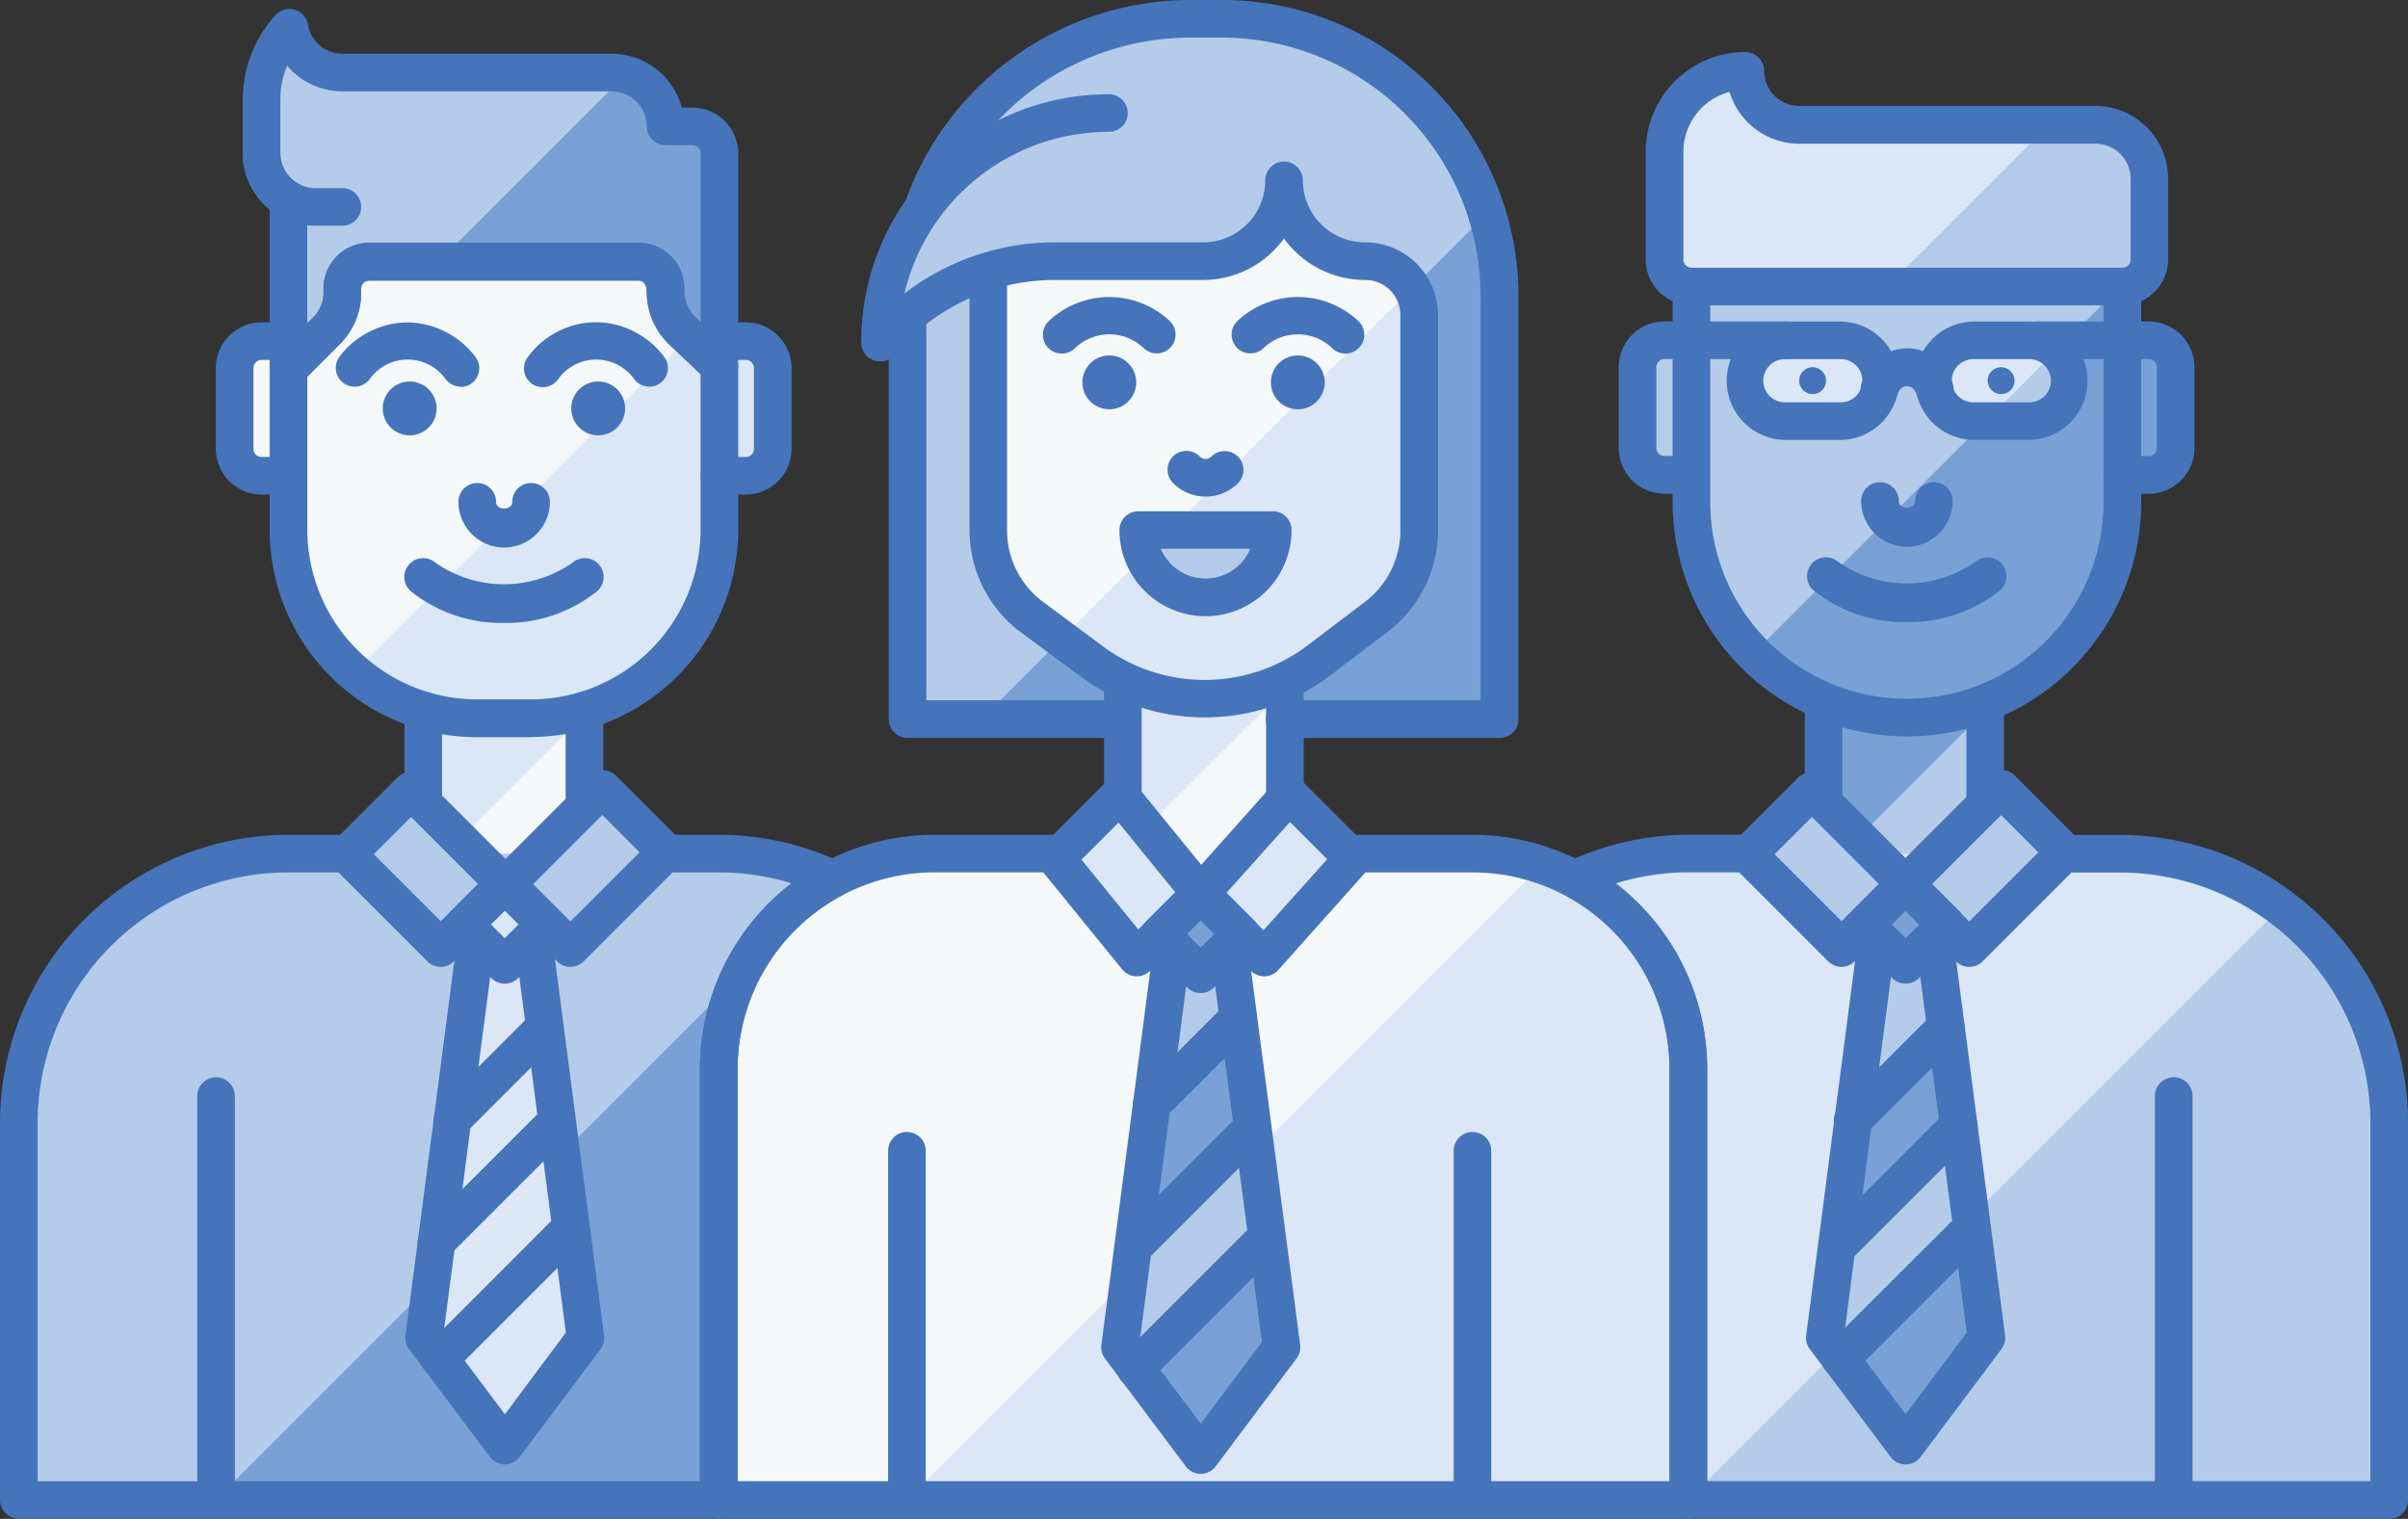 <svg xmlns="http://www.w3.org/2000/svg" width="49.167" height="31.012" viewBox="0 0 49.167 31.012">
    <rect x="0" y="0" width="49.167" height="31.012" fill="#333333" stroke="none"/>
    <defs>
        <style>
            .cls-1{fill:#b4cbea}.cls-2{fill:#79a1d5}.cls-3{fill:#f4f8f8}.cls-4{fill:#dbe7f6}.cls-5{fill:#4574ba}
        </style>
    </defs>
    <g id="icon-total-user" transform="translate(0 -11.816)">
        <path id="Path_488" d="M15.75 14.562h-.55a1.1 1.1 0 0 0-1.1-1.1H8.6a1.1 1.1 0 0 1-1.081-.913 2.183 2.183 0 0 0-.568 1.463v1.1a1.1 1.1 0 0 0 .55.947v3.452l.777-.777a1.1 1.1 0 0 0 .323-.778v-.084a.55.55 0 0 1 .55-.55h5.5a.55.55 0 0 1 .55.55v.066a1.1 1.1 0 0 0 .343.8l.756.716v-4.343a.552.552 0 0 0-.55-.549z" class="cls-1" data-name="Path 488" transform="translate(-1.611 -.17)"/>
        <path id="Path_489" d="M16.841 14.85h-.55a1.1 1.1 0 0 0-.81-1.056l-3.821 3.821h4.081a.55.55 0 0 1 .55.55v.066a1.1 1.1 0 0 0 .343.8l.756.716V15.4a.549.549 0 0 0-.549-.55z" class="cls-2" data-name="Path 489" transform="translate(-2.702 -.458)"/>
        <path id="Rectangle_569" d="M0 0h3.238v4.311H0z" class="cls-3" data-name="Rectangle 569" transform="translate(8.695 25.844)"/>
        <path id="Path_490" d="M14.556 30.637v-.561h-3.238v3.8z" class="cls-4" data-name="Path 490" transform="translate(-2.623 -4.232)"/>
        <path id="Path_491" d="M16.467 22.592v1.649a3.849 3.849 0 0 1-3.849 3.849h-1.1a3.849 3.849 0 0 1-3.849-3.849v-3.284l.777-.777a1.1 1.1 0 0 0 .323-.778v-.084a.55.55 0 0 1 .55-.55h5.5a.55.55 0 0 1 .55.55v.066a1.1 1.1 0 0 0 .343.8l.756.716v1.694z" class="cls-3" data-name="Path 491" transform="translate(-1.777 -1.611)"/>
        <path id="Path_492" d="M9.421 27.61a3.815 3.815 0 0 0 2.5.947h1.1a3.849 3.849 0 0 0 3.849-3.849v-3.342l-.62-.587z" class="cls-4" data-name="Path 492" transform="translate(-2.183 -2.077)"/>
        <path id="Path_493" d="M14.8 34.505H6A5.5 5.5 0 0 0 .5 40v7.7h14.293v-8.8a4.4 4.4 0 0 1 2.325-3.88 5.47 5.47 0 0 0-2.318-.515z" class="cls-1" data-name="Path 493" transform="translate(-.116 -5.258)"/>
        <path id="Path_494" d="M5.726 48.444h10.279v-8.8a4.366 4.366 0 0 1 .46-1.941z" class="cls-2" data-name="Path 494" transform="translate(-1.327 -6)"/>
        <path id="Path_495" d="M12.331 36.776l-1.063 8.141 1.649 2.2 1.65-2.2-1.067-8.141" class="cls-4" data-name="Path 495" transform="translate(-2.612 -5.785)"/>
        <path id="Path_496" d="M14.168 40.977l-2.4 2.4.242-2.508 1.9-1.9z" class="cls-4" data-name="Path 496" transform="translate(-2.727 -6.294)"/>
        <path id="Path_497" d="M12.932 48.893l1.649-2.2-.3-2.254-2.681 2.683z" class="cls-4" data-name="Path 497" transform="translate(-2.689 -7.561)"/>
        <path id="Path_498" d="M36.044 18.09a5.7 5.7 0 0 0-5.689-5.774h-.635A5.777 5.777 0 0 0 24.3 16.1l-.011.068a4.64 4.64 0 0 0-.9 2.742v.015a4.767 4.767 0 0 1 .561-.553v8.237h12.1v-5.444l-.012-1.529.012-.87v-.676z" class="cls-1" data-name="Path 498" transform="translate(-5.42 -.116)"/>
        <path id="Path_499" d="M26.085 27.816h10.584v-5.448l-.012-1.529.012-.87v-.677a5.921 5.921 0 0 0-.276-1.785z" class="cls-2" data-name="Path 499" transform="translate(-6.046 -1.319)"/>
        <path id="Path_500" d="M33.962 18.26h-.012a1.649 1.649 0 0 1-1.65-1.649 1.649 1.649 0 0 1-1.649 1.649h-3.024a4.651 4.651 0 0 0-1.364.209v5.284a2.2 2.2 0 0 0 .887 1.765l1.235.917A3.85 3.85 0 0 0 33 26.416l1.185-.9a2.2 2.2 0 0 0 .872-1.754v-4.401a1.1 1.1 0 0 0-1.095-1.101z" class="cls-3" data-name="Path 500" transform="translate(-6.087 -1.111)"/>
        <path id="Path_501" d="M28.214 26.64l.623.463a3.85 3.85 0 0 0 4.619-.02l1.185-.9a2.2 2.2 0 0 0 .872-1.754v-4.402a1.088 1.088 0 0 0-.147-.539z" class="cls-4" data-name="Path 501" transform="translate(-6.539 -1.778)"/>
        <path id="Rectangle_570" d="M0 0h3.238v4.311H0z" class="cls-3" data-name="Rectangle 570" transform="translate(22.964 25.844)"/>
        <path id="Path_502" d="M29.892 33.387l3.239-3.238v-.073h-3.239z" class="cls-4" data-name="Path 502" transform="translate(-6.928 -4.232)"/>
        <path id="Path_503" d="M34.5 34.505h-11a4.4 4.4 0 0 0-4.4 4.4v8.8h19.8V38.9a4.4 4.4 0 0 0-4.4-4.395z" class="cls-3" data-name="Path 503" transform="translate(-4.428 -5.258)"/>
        <path id="Path_504" d="M37.064 34.808L24.1 47.773h15.958v-8.8a4.4 4.4 0 0 0-2.994-4.165z" class="cls-4" data-name="Path 504" transform="translate(-5.585 -5.329)"/>
        <path id="Path_505" d="M30.827 37.027l-1.064 8.142 1.65 2.2 1.649-2.2L32 37.027" class="cls-1" data-name="Path 505" transform="translate(-6.898 -5.843)"/>
        <path id="Path_506" d="M32.6 40.866l-2.4 2.4.243-2.508 1.9-1.9z" class="cls-2" data-name="Path 506" transform="translate(-6.998 -6.268)"/>
        <path id="Path_507" d="M31.607 49.025l1.649-2.2-.294-2.255-2.683 2.683z" class="cls-2" data-name="Path 507" transform="translate(-7.018 -7.591)"/>
        <path id="Path_508" d="M49.738 14.8h-2.75a1.1 1.1 0 0 1-1.1-1.1 1.649 1.649 0 0 0-1.649 1.649v2.2a.55.55 0 0 0 .55.55h8.8a.55.55 0 0 0 .55-.55V15.9a1.1 1.1 0 0 0-1.1-1.1h-3.3z" class="cls-4" data-name="Path 508" transform="translate(-10.253 -.437)"/>
        <path id="Path_509" d="M54.41 15.134h-.95l-3.3 3.3h4.8a.55.55 0 0 0 .55-.55v-1.65a1.1 1.1 0 0 0-1.1-1.1z" class="cls-1" data-name="Path 509" transform="translate(-11.625 -.769)"/>
        <path id="Rectangle_571" d="M0 0h3.238v4.311H0z" class="cls-1" data-name="Rectangle 571" transform="translate(37.29 25.905)"/>
        <path id="Path_510" d="M49.355 28.228a4.4 4.4 0 0 1-4.4-4.4v-4.4h8.8v4.4a4.4 4.4 0 0 1-4.4 4.4z" class="cls-1" data-name="Path 510" transform="translate(-10.419 -1.765)"/>
        <path id="Path_511" d="M46.607 26.917a4.4 4.4 0 0 0 7.529-3.088v-4.4H54.1z" class="cls-2" data-name="Path 511" transform="translate(-10.802 -1.765)"/>
        <path id="Path_512" d="M51.778 30.583v-.428H48.54v3.666z" class="cls-2" data-name="Path 512" transform="translate(-11.25 -4.25)"/>
        <path id="Path_513" d="M52.985 34.505h-8.8a5.463 5.463 0 0 0-2.33.524 4.4 4.4 0 0 1 2.32 3.871v8.8h14.309V40a5.5 5.5 0 0 0-5.499-5.495z" class="cls-4" data-name="Path 513" transform="translate(-9.701 -5.258)"/>
        <path id="Rectangle_572" d="M0 0h1.166v1.166H0z" class="cls-2" data-name="Rectangle 572" transform="rotate(45 -16.586 61.908)"/>
        <path id="Path_514" d="M49.563 36.776L48.5 44.917l1.649 2.2 1.65-2.2-1.064-8.141" class="cls-1" data-name="Path 514" transform="translate(-11.24 -5.785)"/>
        <path id="Path_515" d="M51.332 41.126l-2.4 2.4.242-2.508 1.9-1.9z" class="cls-2" data-name="Path 515" transform="translate(-11.34 -6.329)"/>
        <path id="Path_516" d="M56.968 35.931l-12.1 12.1v.007h14.31v-7.7a5.485 5.485 0 0 0-2.21-4.407z" class="cls-1" data-name="Path 516" transform="translate(-10.4 -5.589)"/>
        <path id="Path_517" d="M50.246 48.893l1.65-2.2-.296-2.254-2.683 2.683z" class="cls-2" data-name="Path 517" transform="translate(-11.337 -7.561)"/>
        <path id="Rectangle_573" d="M0 0h1.166v1.166H0z" class="cls-2" data-name="Rectangle 573" transform="rotate(45 -24.02 44.629)"/>
        <path id="Path_518" d="M31.627 27.279A1.374 1.374 0 0 0 33 25.905h-2.75a1.375 1.375 0 0 0 1.377 1.374z" class="cls-1" data-name="Path 518" transform="translate(-7.011 -3.265)"/>
        <path id="Path_519" d="M31.016 34.956l-1.3 1.3-1.646-2.024 1.3-1.3z" class="cls-4" data-name="Path 519" transform="translate(-6.505 -4.894)"/>
        <path id="Path_520" d="M31.9 34.956l1.3 1.3 1.807-2.024-1.3-1.3z" class="cls-4" data-name="Path 520" transform="translate(-7.394 -4.894)"/>
        <path id="Rectangle_574" d="M0 0h1.844v2.703H0z" class="cls-1" data-name="Rectangle 574" transform="rotate(-45 38.868 6.084)"/>
        <path id="Rectangle_575" d="M0 0h1.844v2.765H0z" class="cls-1" data-name="Rectangle 575" transform="rotate(-135 12.28 13.176)"/>
        <path id="Rectangle_576" d="M0 0h1.844v2.703H0z" class="cls-1" data-name="Rectangle 576" transform="rotate(-45 53.177 -28.443)"/>
        <path id="Rectangle_577" d="M0 0h1.844v2.765H0z" class="cls-1" data-name="Rectangle 577" transform="rotate(-135 26.562 7.261)"/>
        <path id="Path_521" d="M44.612 23.611h-.538a.55.55 0 0 1-.55-.55v-1.65a.55.55 0 0 1 .55-.55h.539" class="cls-1" data-name="Path 521" transform="translate(-10.087 -2.096)"/>
        <path id="Path_522" d="M54.085 20.861h.539a.55.55 0 0 1 .55.55v1.649a.55.55 0 0 1-.55.55h-.539m-4.949-1.925a.825.825 0 0 1-.825.825h-1.1a.825.825 0 0 1-.825-.825.825.825 0 0 1 .825-.825h1.1a.826.826 0 0 1 .825.825z" class="cls-2" data-name="Path 522" transform="translate(-10.751 -2.096)"/>
        <path id="Path_523" d="M51.4 21.685a.825.825 0 0 1 .825-.825h1.1a.825.825 0 0 1 .825.825.825.825 0 0 1-.825.825h-1.1a.825.825 0 0 1-.825-.825z" class="cls-4" data-name="Path 523" transform="translate(-11.912 -2.096)"/>
        <path id="Path_524" d="M54.2 21.153l-1.425 1.425h.867a.825.825 0 0 0 .825-.825.816.816 0 0 0-.267-.6z" class="cls-1" data-name="Path 524" transform="translate(-12.231 -2.164)"/>
        <path id="Path_525" d="M46.387 21.685a.825.825 0 0 1 .825-.825h1.1a.825.825 0 0 1 .825.825.825.825 0 0 1-.825.825h-1.1a.825.825 0 0 1-.825-.825z" class="cls-4" data-name="Path 525" transform="translate(-10.751 -2.096)"/>
        <path id="Rectangle_578" d="M0 0h1.166v1.166H0z" class="cls-4" data-name="Rectangle 578" transform="rotate(45 -30.895 27.38)"/>
        <path id="Path_526" d="M7.325 23.633h-.538a.55.55 0 0 1-.55-.55v-1.65a.55.55 0 0 1 .55-.55h.266" class="cls-3" data-name="Path 526" transform="translate(-1.446 -2.101)"/>
        <path id="Path_527" d="M19.328 20.883h.331a.55.55 0 0 1 .55.55v1.649a.55.55 0 0 1-.55.55h-.539" class="cls-4" data-name="Path 527" transform="translate(-4.432 -2.101)"/>
        <path id="Path_528" d="M50.131 37.229a.387.387 0 0 1-.272-.112l-.824-.825a.384.384 0 0 1 0-.543l.824-.824a.384.384 0 0 1 .543 0l.825.824a.386.386 0 0 1 0 .544l-.825.824a.384.384 0 0 1-.271.112zm-.281-1.209l.281.282.282-.282-.282-.281zm-.8 4.387a.384.384 0 0 1-.272-.655l1.9-1.9a.384.384 0 1 1 .543.543l-1.9 1.9a.383.383 0 0 1-.268.112zm-.242 2.508a.384.384 0 0 1-.272-.655l2.4-2.4a.384.384 0 1 1 .543.543l-2.4 2.4a.38.38 0 0 1-.268.112zm-.008 2.361a.384.384 0 0 1-.272-.655l2.525-2.521a.384.384 0 0 1 .543.543l-2.522 2.522a.383.383 0 0 1-.274.111z" class="cls-5" data-name="Path 528" transform="translate(-11.222 -5.33)"/>
        <path id="Path_529" d="M49.212 43.364a.384.384 0 0 1-.307-.154l-1.649-2.2a.38.38 0 0 1-.074-.28l1.063-8.142a.38.38 0 0 1 .431-.332.385.385 0 0 1 .331.431l-1.043 7.987 1.248 1.665 1.248-1.665-1.042-7.987a.384.384 0 1 1 .762-.1l1.063 8.142a.38.38 0 0 1-.074.28l-1.649 2.2a.386.386 0 0 1-.308.155zm.027-14.864a4.789 4.789 0 0 1-4.784-4.784v-4.4a.384.384 0 0 1 .384-.384h8.8a.384.384 0 0 1 .384.384v4.4a4.789 4.789 0 0 1-4.784 4.784zm-4.016-8.8v4.016a4.015 4.015 0 1 0 8.03 0V19.7z" class="cls-5" data-name="Path 529" transform="translate(-10.303 -1.648)"/>
        <path id="Path_530" d="M50.069 25.949a.936.936 0 0 1-.934-.934.384.384 0 1 1 .768 0c0 .183.332.183.332 0a.384.384 0 1 1 .768 0 .936.936 0 0 1-.934.934zm0 1.539a2.959 2.959 0 0 1-1.9-.643.384.384 0 0 1 .492-.591 2.439 2.439 0 0 0 2.808 0 .384.384 0 0 1 .492.591 2.96 2.96 0 0 1-1.892.643z" class="cls-5" data-name="Path 530" transform="translate(-11.133 -2.97)"/>
        <circle id="Ellipse_56" cx=".275" cy=".275" r=".275" class="cls-5" data-name="Ellipse 56" transform="translate(36.735 19.313)"/>
        <circle id="Ellipse_57" cx=".275" cy=".275" r=".275" class="cls-5" data-name="Ellipse 57" transform="translate(40.584 19.313)"/>
        <path id="Path_531" d="M44.55 18.37h-8.8a.935.935 0 0 1-.933-.934v-2.2a2.036 2.036 0 0 1 2.034-2.036.384.384 0 0 1 .384.384.717.717 0 0 0 .716.716H44a1.486 1.486 0 0 1 1.484 1.484v1.649a.937.937 0 0 1-.934.937zm-8.02-4.357a1.269 1.269 0 0 0-.943 1.225v2.2a.166.166 0 0 0 .165.166h8.8a.166.166 0 0 0 .166-.166v-1.65a.717.717 0 0 0-.718-.716h-6.05a1.487 1.487 0 0 1-1.421-1.059zm-.79 8.206h-.54a.936.936 0 0 1-.934-.934v-1.649a.935.935 0 0 1 .934-.936h.539a.384.384 0 0 1 0 .768H35.2a.166.166 0 0 0-.166.166v1.649a.166.166 0 0 0 .166.166h.539a.384.384 0 1 1 0 .768zm9.348 0h-.539a.384.384 0 0 1 0-.768h.539a.166.166 0 0 0 .166-.166v-1.649a.166.166 0 0 0-.166-.166h-.539a.384.384 0 0 1 0-.768h.539a.936.936 0 0 1 .934.934v1.649a.935.935 0 0 1-.935.934zM5.626 42.85a.384.384 0 0 1-.384-.384v-7.949a.384.384 0 1 1 .768 0v7.949a.384.384 0 0 1-.384.384zm39.973 0a.384.384 0 0 1-.384-.384v-7.949a.384.384 0 1 1 .768 0v7.949a.384.384 0 0 1-.383.384zm-7.15-14.084a.384.384 0 0 1-.384-.384v-1.773a.384.384 0 1 1 .768 0v1.773a.384.384 0 0 1-.384.384zm3.3.179a.384.384 0 0 1-.384-.384V26.64a.384.384 0 1 1 .768 0v1.921a.384.384 0 0 1-.384.384z" class="cls-5" data-name="Path 531" transform="translate(-1.215 -.322)"/>
        <path id="Path_532" d="M48.252 36.311a.387.387 0 0 1-.272-.112l-1.911-1.911a.386.386 0 0 1 0-.544l1.3-1.3a.384.384 0 0 1 .543 0l1.911 1.911a.384.384 0 0 1 0 .543l-1.3 1.3a.378.378 0 0 1-.271.113zm-1.367-2.3l1.368 1.368.761-.761-1.367-1.367z" class="cls-5" data-name="Path 532" transform="translate(-10.651 -4.754)"/>
        <path id="Path_533" d="M50.843 33.538a.387.387 0 0 1-.272-.112l-1.3-1.3a.384.384 0 0 1 0-.543l1.955-1.955a.384.384 0 0 1 .272-.112.387.387 0 0 1 .272.112l1.3 1.3a.384.384 0 0 1 0 .543l-1.954 1.955a.39.39 0 0 1-.273.112zm-.761-1.689l.761.761 1.411-1.41-.761-.761zm-1.882-9.07h-1.1a1.209 1.209 0 1 1 0-2.418h1.1a1.209 1.209 0 1 1 0 2.418zm-1.1-1.65a.441.441 0 1 0 0 .881h1.1a.441.441 0 1 0 0-.881zm4.949 1.65h-1.1a1.209 1.209 0 1 1 0-2.418h1.1a1.209 1.209 0 1 1 0 2.418zm-1.1-1.65a.441.441 0 1 0 0 .881h1.1a.441.441 0 1 0 0-.881z" class="cls-5" data-name="Path 533" transform="translate(-10.635 -1.98)"/>
        <path id="Path_534" d="M43.328 21.128h-2.017a.384.384 0 0 1 0-.768h2.017a.384.384 0 1 1 0 .768zm6.884 0h-1.751a.384.384 0 0 1 0-.768h1.752a.384.384 0 0 1 0 .768zm-3.831 1a.384.384 0 0 1-.37-.283c-.094-.248-.336-.191-.388 0a.384.384 0 0 1-.742-.2.982.982 0 0 1 .936-.738.967.967 0 0 1 .9.625l.038.113a.383.383 0 0 1-.27.472.406.406 0 0 1-.104.008zM31.393 34.072a.386.386 0 0 1-.272-.112l-.825-.824a.386.386 0 0 1 0-.544l.825-.824a.384.384 0 0 1 .543 0l.825.824a.386.386 0 0 1 0 .544l-.825.824a.383.383 0 0 1-.271.112zm-.282-1.208l.282.281.282-.281-.282-.281zm-.721 3.873a.384.384 0 0 1-.272-.655l1.774-1.774a.384.384 0 0 1 .543.543l-1.774 1.774a.383.383 0 0 1-.271.112zm-.328 2.86a.384.384 0 0 1-.272-.655l2.351-2.35a.384.384 0 1 1 .543.543l-2.351 2.35a.38.38 0 0 1-.271.115zm0 2.524a.384.384 0 0 1-.272-.655l2.522-2.523a.384.384 0 0 1 .543.543l-2.522 2.523a.384.384 0 0 1-.267.111z" class="cls-5" data-name="Path 534" transform="translate(-6.878 -1.98)"/>
        <path id="Path_535" d="M31.3 47.636a.384.384 0 0 1-.307-.154l-1.649-2.2a.38.38 0 0 1-.074-.28l1.064-8.142a.384.384 0 1 1 .762.1l-1.046 7.988 1.25 1.664 1.248-1.665-1.048-7.986a.384.384 0 1 1 .762-.1L33.329 45a.38.38 0 0 1-.074.28l-1.649 2.2a.387.387 0 0 1-.306.156z" class="cls-5" data-name="Path 535" transform="translate(-6.782 -5.727)"/>
        <path id="Path_536" d="M29.6 36.528h-.02a.383.383 0 0 1-.278-.141l-1.646-2.024a.384.384 0 0 1 .027-.514l1.3-1.3a.361.361 0 0 1 .291-.112.383.383 0 0 1 .278.141L31.2 34.6a.384.384 0 0 1-.027.514l-1.3 1.3a.384.384 0 0 1-.273.114zm-1.129-2.382l1.159 1.425.757-.757-1.159-1.425z" class="cls-5" data-name="Path 536" transform="translate(-6.389 -4.778)"/>
        <path id="Path_537" d="M33.092 36.528a.388.388 0 0 1-.272-.112l-1.3-1.3a.385.385 0 0 1-.015-.528l1.807-2.025a.383.383 0 0 1 .276-.128.427.427 0 0 1 .283.112l1.3 1.3a.385.385 0 0 1 .015.528L33.377 36.4a.385.385 0 0 1-.276.128zm-.775-1.7l.76.759 1.3-1.45-.76-.76z" class="cls-5" data-name="Path 537" transform="translate(-7.278 -4.778)"/>
        <circle id="Ellipse_58" cx=".55" cy=".55" r=".55" class="cls-5" data-name="Ellipse 58" transform="translate(22.1 19.073)"/>
        <circle id="Ellipse_59" cx=".55" cy=".55" r=".55" class="cls-5" data-name="Ellipse 59" transform="translate(25.949 19.073)"/>
        <path id="Path_538" d="M27.149 20.865a.384.384 0 0 1-.272-.655 1.8 1.8 0 0 1 2.488 0 .384.384 0 0 1-.543.543 1.014 1.014 0 0 0-1.4 0 .383.383 0 0 1-.273.112zm5.793 0a.386.386 0 0 1-.272-.112 1.014 1.014 0 0 0-1.4 0 .384.384 0 0 1-.543-.543 1.8 1.8 0 0 1 2.488 0 .384.384 0 0 1-.271.655zm-8.953 23.51a.384.384 0 0 1-.384-.384v-6.849a.384.384 0 0 1 .768 0v6.849a.384.384 0 0 1-.384.384zm11.547 0a.384.384 0 0 1-.384-.384v-6.849a.384.384 0 0 1 .768 0v6.849a.383.383 0 0 1-.384.384z" class="cls-5" data-name="Path 538" transform="translate(-5.471 -1.83)"/>
        <path id="Path_539" d="M38.785 45.607h-19.8a.384.384 0 0 1-.384-.384v-8.8a4.789 4.789 0 0 1 4.784-4.784h2.485a.384.384 0 1 1 0 .768h-2.481a4.02 4.02 0 0 0-4.016 4.016v8.414H38.4v-8.413a4.02 4.02 0 0 0-4.015-4.016H32a.384.384 0 1 1 0-.768h2.387a4.789 4.789 0 0 1 4.783 4.784v8.8a.384.384 0 0 1-.385.383zm-9.857-20.873a.928.928 0 0 1-.661-.274.384.384 0 1 1 .544-.542.164.164 0 0 0 .117.048.164.164 0 0 0 .117-.048.384.384 0 0 1 .544.543.934.934 0 0 1-.661.273zm0 2.443a1.761 1.761 0 0 1-1.759-1.759.384.384 0 0 1 .384-.384H30.3a.384.384 0 0 1 .384.384 1.761 1.761 0 0 1-1.756 1.759zm-.914-1.377a.991.991 0 0 0 1.827 0zm-.775 5.516a.384.384 0 0 1-.384-.384v-2.37a.384.384 0 0 1 .384-.384.384.384 0 0 1 .384.384v2.37a.384.384 0 0 1-.384.386zm3.308-.054a.384.384 0 0 1-.384-.384v-2.255a.384.384 0 1 1 .768 0v2.257a.384.384 0 0 1-.384.384z" class="cls-5" data-name="Path 539" transform="translate(-4.312 -2.779)"/>
        <path id="Path_540" d="M29.9 27.044a4.227 4.227 0 0 1-2.525-.83l-1.237-.914a2.6 2.6 0 0 1-1.038-2.077v-4.737a4.315 4.315 0 0 0-1.533 1.156.385.385 0 0 1-.678-.248 5.055 5.055 0 0 1 5.057-5.073.384.384 0 1 1 0 .768 4.288 4.288 0 0 0-4.175 3.3 5.022 5.022 0 0 1 1.578-.817l.045-.014a5.06 5.06 0 0 1 1.454-.213h3.025a1.267 1.267 0 0 0 1.265-1.265.384.384 0 0 1 .768 0 1.267 1.267 0 0 0 1.265 1.265 1.488 1.488 0 0 1 1.495 1.484v4.405a2.6 2.6 0 0 1-1.024 2.06l-1.185.9a4.229 4.229 0 0 1-2.557.85zm-4.034-8.817v5a1.82 1.82 0 0 0 .733 1.457l1.235.917a3.486 3.486 0 0 0 4.158-.018l1.185-.9a1.827 1.827 0 0 0 .72-1.448v-4.406a.717.717 0 0 0-.716-.716 2.045 2.045 0 0 1-1.661-.847 2.032 2.032 0 0 1-1.65.847h-3.027a4.327 4.327 0 0 0-.979.114z" class="cls-5" data-name="Path 540" transform="translate(-5.304 -.581)"/>
        <path id="Path_541" d="M25 26.882h-4.4a.384.384 0 0 1-.384-.384v-8.25a.384.384 0 1 1 .768 0v7.864H25a.385.385 0 0 1 0 .769zm7.7 0h-4.4a.384.384 0 0 1 0-.768h4v-8.14a5.291 5.291 0 0 0-5.3-5.39h-.635a5.408 5.408 0 0 0-5.063 3.537.384.384 0 1 1-.722-.264 6.181 6.181 0 0 1 5.785-4.041H27a6.051 6.051 0 0 1 6.073 6.158V26.5a.383.383 0 0 1-.38.382zm-21.226-7.173a.383.383 0 0 1-.308-.154.951.951 0 0 0-1.547 0A.384.384 0 1 1 9 19.1a1.766 1.766 0 0 1 1.331-.7h.058a.481.481 0 0 1 .058 0 1.769 1.769 0 0 1 1.331.705.383.383 0 0 1-.307.613zm3.85 0a.383.383 0 0 1-.308-.154.952.952 0 0 0-1.548 0 .384.384 0 1 1-.615-.459 1.739 1.739 0 0 1 1.332-.7h.114a1.766 1.766 0 0 1 1.331.705.383.383 0 0 1-.078.537.376.376 0 0 1-.229.071zM12.375 31.9a.387.387 0 0 1-.272-.112l-.824-.825a.384.384 0 0 1 0-.543l.824-.824a.384.384 0 0 1 .543 0l.825.824a.386.386 0 0 1 0 .544l-.825.825a.386.386 0 0 1-.271.111zm-.281-1.209l.281.282.282-.282-.282-.281zm-.786 4.366a.384.384 0 0 1-.272-.655l1.81-1.81a.384.384 0 1 1 .543.543l-1.81 1.81a.38.38 0 0 1-.271.111zm-.325 2.493a.384.384 0 0 1-.272-.655l2.425-2.424a.384.384 0 0 1 .543.543l-2.425 2.424a.385.385 0 0 1-.271.111zm.065 2.4a.384.384 0 0 1-.272-.655l2.524-2.526a.384.384 0 0 1 .543.543l-2.522 2.522a.385.385 0 0 1-.273.113z" class="cls-5" data-name="Path 541" transform="translate(-2.069)"/>
        <path id="Path_542" d="M12.8 44.691a.384.384 0 0 1-.307-.154l-1.649-2.2a.38.38 0 0 1-.074-.28l1.063-8.142a.38.38 0 0 1 .431-.332.385.385 0 0 1 .331.431L11.549 42l1.251 1.667L14.045 42 13 34.016a.384.384 0 1 1 .762-.1l1.063 8.142a.38.38 0 0 1-.074.28l-1.649 2.2a.386.386 0 0 1-.302.153zm-.015-18.72a.936.936 0 0 1-.934-.934.384.384 0 0 1 .768 0c0 .183.332.183.332 0a.384.384 0 1 1 .768 0 .936.936 0 0 1-.937.934zm0 1.539a2.957 2.957 0 0 1-1.9-.643.384.384 0 0 1 .492-.591 2.441 2.441 0 0 0 2.808 0 .384.384 0 0 1 .492.591 2.962 2.962 0 0 1-1.895.643z" class="cls-5" data-name="Path 542" transform="translate(-2.491 -2.975)"/>
        <circle id="Ellipse_60" cx=".55" cy=".55" r=".55" class="cls-5" data-name="Ellipse 60" transform="translate(7.815 19.605)"/>
        <circle id="Ellipse_61" cx=".55" cy=".55" r=".55" class="cls-5" data-name="Ellipse 61" transform="translate(11.664 19.605)"/>
        <path id="Path_543" d="M7.209 23.9h-.538a.936.936 0 0 1-.934-.934v-1.649a.935.935 0 0 1 .934-.934h.266a.384.384 0 0 1 0 .768h-.266a.166.166 0 0 0-.166.166v1.649a.166.166 0 0 0 .166.166h.539a.384.384 0 1 1 0 .768zm9.349 0h-.539a.384.384 0 1 1 0-.768h.539a.166.166 0 0 0 .166-.166v-1.649a.166.166 0 0 0-.166-.166h-.331a.384.384 0 1 1 0-.768h.331a.936.936 0 0 1 .934.934v1.649a.936.936 0 0 1-.934.934zm-6.586 6.61a.384.384 0 0 1-.384-.384v-1.82a.384.384 0 0 1 .384-.384.384.384 0 0 1 .384.384v1.82a.384.384 0 0 1-.384.385zm3.291 0a.384.384 0 0 1-.384-.384v-1.764a.384.384 0 0 1 .384-.384.384.384 0 0 1 .384.384v1.765a.384.384 0 0 1-.384.384z" class="cls-5" data-name="Path 543" transform="translate(-1.33 -1.986)"/>
        <path id="Path_544" d="M11.02 36.311a.387.387 0 0 1-.272-.112l-1.911-1.911a.386.386 0 0 1 0-.544l1.3-1.3a.384.384 0 0 1 .543 0l1.911 1.911a.384.384 0 0 1 0 .543l-1.3 1.3a.378.378 0 0 1-.271.113zm-1.367-2.3l1.368 1.368.761-.761-1.367-1.367z" class="cls-5" data-name="Path 544" transform="translate(-2.022 -4.754)"/>
        <path id="Path_545" d="M13.308 33.053a.387.387 0 0 1-.272-.112l-1.3-1.3a.384.384 0 0 1 0-.543l1.954-1.955a.4.4 0 0 1 .543 0l1.3 1.3a.384.384 0 0 1 0 .543l-1.955 1.955a.381.381 0 0 1-.27.112zm-.761-1.689l.761.761 1.412-1.412-.761-.761zm-.046-3H11.4a4.238 4.238 0 0 1-4.233-4.234v-3.29a.387.387 0 0 1 .112-.272l.777-.777a.718.718 0 0 0 .21-.505V19.2a.935.935 0 0 1 .934-.934h5.5a.936.936 0 0 1 .934.934.766.766 0 0 0 .223.585l.757.717a.384.384 0 0 1 .12.279v3.343A4.238 4.238 0 0 1 12.5 28.36zM7.936 21v3.127a3.469 3.469 0 0 0 3.464 3.465h1.1a3.469 3.469 0 0 0 3.465-3.466v-3.178l-.636-.6a1.488 1.488 0 0 1-.463-1.077c0-.157-.075-.232-.166-.232H9.2a.166.166 0 0 0-.166.166v.083a1.474 1.474 0 0 1-.434 1.047z" class="cls-5" data-name="Path 545" transform="translate(-1.661 -1.496)"/>
        <path id="Path_546" d="M7.386 19.783a.393.393 0 0 1-.147-.029.383.383 0 0 1-.23-.283A.41.41 0 0 1 7 19.4v-3.257A1.485 1.485 0 0 1 6.451 15v-1.1a2.574 2.574 0 0 1 .667-1.72.384.384 0 0 1 .665.192.712.712 0 0 0 .7.595h5.5a1.486 1.486 0 0 1 1.434 1.1h.217a.936.936 0 0 1 .934.934v4.345a.384.384 0 0 1-.648.279l-.756-.716a1.488 1.488 0 0 1-.463-1.077c0-.157-.075-.232-.166-.232h-5.5a.166.166 0 0 0-.166.166v.083a1.474 1.474 0 0 1-.435 1.049l-.777.777a.387.387 0 0 1-.271.108zm-.028-6.572a1.783 1.783 0 0 0-.139.686V15a.711.711 0 0 0 .359.616.384.384 0 0 1 .191.332v2.53l.122-.122a.727.727 0 0 0 .21-.508v-.083a.935.935 0 0 1 .934-.934h5.5a.936.936 0 0 1 .934.934.766.766 0 0 0 .223.585l.108.1V15a.166.166 0 0 0-.166-.166h-.55a.384.384 0 0 1-.384-.384.717.717 0 0 0-.716-.715h-5.5a1.483 1.483 0 0 1-1.126-.524z" class="cls-5" data-name="Path 546" transform="translate(-1.495 -.054)"/>
        <path id="Path_547" d="M6.99 17.252h-.55a1.486 1.486 0 0 1-1.484-1.484.384.384 0 1 1 .768 0 .717.717 0 0 0 .716.716h.55a.384.384 0 1 1 0 .768zm41.793 26.4h-14.31a.384.384 0 0 1-.384-.384v-8.8a4.013 4.013 0 0 0-2.115-3.537.383.383 0 0 1 .019-.685 5.827 5.827 0 0 1 2.494-.56h1.042a.384.384 0 1 1 0 .768h-1.043a5.029 5.029 0 0 0-1.493.226 4.778 4.778 0 0 1 1.865 3.79v8.414H48.4v-7.311a5.121 5.121 0 0 0-5.115-5.115h-1.1a.384.384 0 1 1 0-.768h1.1a5.89 5.89 0 0 1 5.883 5.883v7.7a.384.384 0 0 1-.385.382zm-34.106 0H.384A.384.384 0 0 1 0 43.271v-7.7a5.889 5.889 0 0 1 5.883-5.883h1.043a.384.384 0 1 1 0 .768H5.883a5.121 5.121 0 0 0-5.115 5.117v7.314h13.525v-8.415a4.777 4.777 0 0 1 1.87-3.794 5.034 5.034 0 0 0-1.482-.222h-1.1a.384.384 0 1 1 0-.768h1.1a5.819 5.819 0 0 1 2.484.556.384.384 0 0 1 .018.686 4.012 4.012 0 0 0-2.123 3.541v8.8a.383.383 0 0 1-.383.384z" class="cls-5" data-name="Path 547" transform="translate(0 -.827)"/>
    </g>
</svg>
